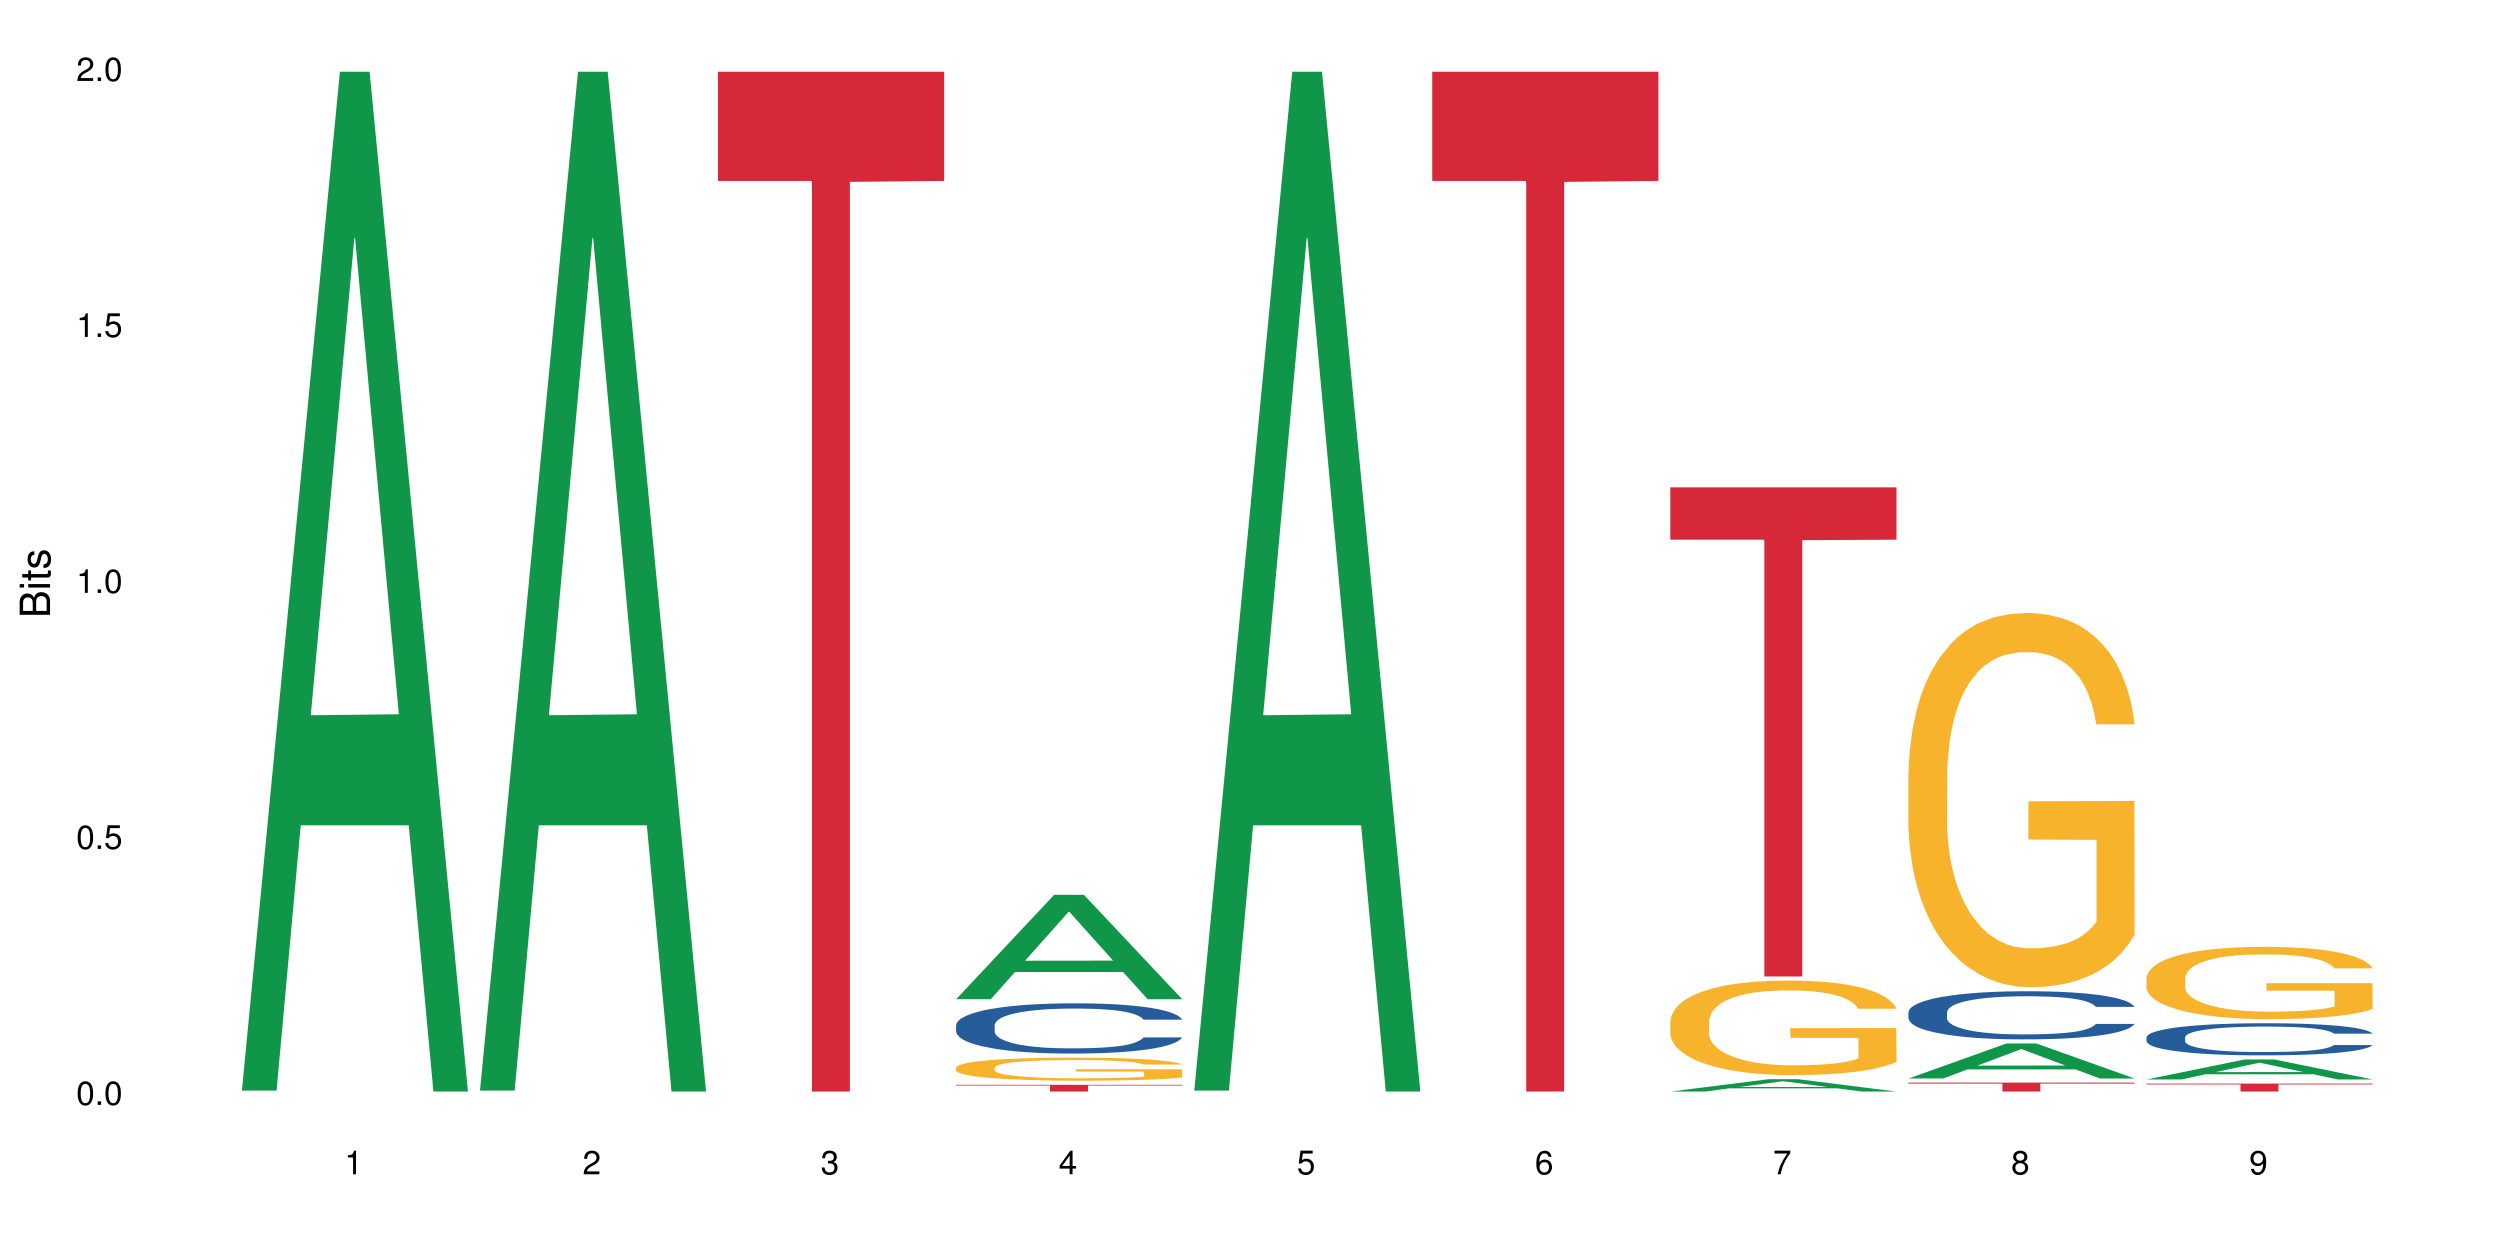 <?xml version="1.0" encoding="UTF-8"?>
<svg xmlns="http://www.w3.org/2000/svg" xmlns:xlink="http://www.w3.org/1999/xlink" width="720pt" height="360pt" viewBox="0 0 720 360" version="1.1">
<defs>
<g>
<symbol overflow="visible" id="glyph0-0">
<path style="stroke:none;" d=""/>
</symbol>
<symbol overflow="visible" id="glyph0-1">
<path style="stroke:none;" d="M 2.641 -6.797 C 2 -6.797 1.422 -6.531 1.078 -6.047 C 0.641 -5.453 0.406 -4.547 0.406 -3.297 C 0.406 -1 1.188 0.219 2.641 0.219 C 4.078 0.219 4.859 -1 4.859 -3.234 C 4.859 -4.562 4.656 -5.438 4.203 -6.047 C 3.844 -6.531 3.281 -6.797 2.641 -6.797 Z M 2.641 -6.047 C 3.547 -6.047 4 -5.125 4 -3.312 C 4 -1.375 3.562 -0.484 2.625 -0.484 C 1.734 -0.484 1.281 -1.422 1.281 -3.281 C 1.281 -5.141 1.734 -6.047 2.641 -6.047 Z M 2.641 -6.047 "/>
</symbol>
<symbol overflow="visible" id="glyph0-2">
<path style="stroke:none;" d="M 1.828 -1 L 0.828 -1 L 0.828 0 L 1.828 0 Z M 1.828 -1 "/>
</symbol>
<symbol overflow="visible" id="glyph0-3">
<path style="stroke:none;" d="M 4.562 -6.797 L 1.062 -6.797 L 0.547 -3.094 L 1.328 -3.094 C 1.719 -3.562 2.047 -3.734 2.578 -3.734 C 3.484 -3.734 4.062 -3.109 4.062 -2.094 C 4.062 -1.125 3.484 -0.531 2.578 -0.531 C 1.828 -0.531 1.375 -0.906 1.188 -1.672 L 0.328 -1.672 C 0.453 -1.109 0.547 -0.844 0.75 -0.594 C 1.125 -0.078 1.828 0.219 2.594 0.219 C 3.969 0.219 4.922 -0.781 4.922 -2.219 C 4.922 -3.562 4.031 -4.484 2.719 -4.484 C 2.25 -4.484 1.859 -4.359 1.469 -4.062 L 1.734 -5.969 L 4.562 -5.969 Z M 4.562 -6.797 "/>
</symbol>
<symbol overflow="visible" id="glyph0-4">
<path style="stroke:none;" d="M 2.484 -4.844 L 2.484 0 L 3.328 0 L 3.328 -6.797 L 2.766 -6.797 C 2.469 -5.75 2.281 -5.609 0.984 -5.453 L 0.984 -4.844 Z M 2.484 -4.844 "/>
</symbol>
<symbol overflow="visible" id="glyph0-5">
<path style="stroke:none;" d="M 4.859 -0.828 L 1.281 -0.828 C 1.359 -1.391 1.672 -1.75 2.5 -2.234 L 3.469 -2.75 C 4.406 -3.266 4.906 -3.969 4.906 -4.812 C 4.906 -5.375 4.672 -5.906 4.266 -6.266 C 3.859 -6.625 3.375 -6.797 2.719 -6.797 C 1.859 -6.797 1.219 -6.5 0.844 -5.922 C 0.609 -5.562 0.5 -5.125 0.484 -4.438 L 1.328 -4.438 C 1.359 -4.906 1.406 -5.188 1.531 -5.406 C 1.75 -5.812 2.188 -6.062 2.703 -6.062 C 3.469 -6.062 4.031 -5.516 4.031 -4.781 C 4.031 -4.25 3.719 -3.797 3.125 -3.438 L 2.234 -2.938 C 0.812 -2.141 0.406 -1.5 0.328 0 L 4.859 0 Z M 4.859 -0.828 "/>
</symbol>
<symbol overflow="visible" id="glyph0-6">
<path style="stroke:none;" d="M 2.125 -3.125 L 2.578 -3.125 C 3.516 -3.125 3.984 -2.703 3.984 -1.891 C 3.984 -1.031 3.469 -0.531 2.578 -0.531 C 1.656 -0.531 1.203 -0.984 1.156 -1.969 L 0.312 -1.969 C 0.344 -1.422 0.438 -1.078 0.609 -0.766 C 0.953 -0.109 1.625 0.219 2.547 0.219 C 3.953 0.219 4.859 -0.609 4.859 -1.906 C 4.859 -2.766 4.516 -3.25 3.703 -3.516 C 4.344 -3.766 4.656 -4.25 4.656 -4.938 C 4.656 -6.109 3.875 -6.797 2.578 -6.797 C 1.203 -6.797 0.484 -6.047 0.453 -4.609 L 1.297 -4.609 C 1.312 -5.016 1.344 -5.25 1.453 -5.453 C 1.641 -5.828 2.062 -6.062 2.594 -6.062 C 3.344 -6.062 3.797 -5.625 3.797 -4.906 C 3.797 -4.422 3.609 -4.141 3.25 -3.984 C 3.016 -3.891 2.719 -3.844 2.125 -3.844 Z M 2.125 -3.125 "/>
</symbol>
<symbol overflow="visible" id="glyph0-7">
<path style="stroke:none;" d="M 3.141 -1.625 L 3.141 0 L 3.984 0 L 3.984 -1.625 L 4.984 -1.625 L 4.984 -2.391 L 3.984 -2.391 L 3.984 -6.797 L 3.359 -6.797 L 0.266 -2.516 L 0.266 -1.625 Z M 3.141 -2.391 L 1 -2.391 L 3.141 -5.359 Z M 3.141 -2.391 "/>
</symbol>
<symbol overflow="visible" id="glyph0-8">
<path style="stroke:none;" d="M 4.781 -5.031 C 4.609 -6.141 3.891 -6.797 2.844 -6.797 C 2.094 -6.797 1.422 -6.438 1.031 -5.828 C 0.609 -5.172 0.406 -4.344 0.406 -3.094 C 0.406 -1.953 0.578 -1.234 0.984 -0.625 C 1.359 -0.078 1.953 0.219 2.703 0.219 C 3.984 0.219 4.922 -0.734 4.922 -2.078 C 4.922 -3.344 4.062 -4.234 2.844 -4.234 C 2.172 -4.234 1.641 -3.969 1.281 -3.469 C 1.281 -5.125 1.828 -6.047 2.797 -6.047 C 3.391 -6.047 3.797 -5.672 3.938 -5.031 Z M 2.734 -3.484 C 3.547 -3.484 4.062 -2.922 4.062 -2 C 4.062 -1.156 3.484 -0.531 2.703 -0.531 C 1.922 -0.531 1.328 -1.188 1.328 -2.047 C 1.328 -2.891 1.906 -3.484 2.734 -3.484 Z M 2.734 -3.484 "/>
</symbol>
<symbol overflow="visible" id="glyph0-9">
<path style="stroke:none;" d="M 4.984 -6.797 L 0.438 -6.797 L 0.438 -5.969 L 4.109 -5.969 C 2.5 -3.656 1.828 -2.234 1.328 0 L 2.219 0 C 2.594 -2.172 3.453 -4.047 4.984 -6.094 Z M 4.984 -6.797 "/>
</symbol>
<symbol overflow="visible" id="glyph0-10">
<path style="stroke:none;" d="M 3.75 -3.578 C 4.453 -4 4.688 -4.344 4.688 -4.984 C 4.688 -6.047 3.844 -6.797 2.641 -6.797 C 1.438 -6.797 0.594 -6.047 0.594 -4.984 C 0.594 -4.359 0.828 -4.016 1.516 -3.578 C 0.734 -3.203 0.359 -2.641 0.359 -1.891 C 0.359 -0.641 1.297 0.219 2.641 0.219 C 3.984 0.219 4.922 -0.641 4.922 -1.875 C 4.922 -2.641 4.531 -3.203 3.75 -3.578 Z M 2.641 -6.047 C 3.359 -6.047 3.812 -5.625 3.812 -4.969 C 3.812 -4.344 3.344 -3.922 2.641 -3.922 C 1.922 -3.922 1.453 -4.344 1.453 -4.984 C 1.453 -5.625 1.922 -6.047 2.641 -6.047 Z M 2.641 -3.203 C 3.484 -3.203 4.062 -2.672 4.062 -1.875 C 4.062 -1.062 3.484 -0.531 2.625 -0.531 C 1.797 -0.531 1.219 -1.078 1.219 -1.875 C 1.219 -2.672 1.797 -3.203 2.641 -3.203 Z M 2.641 -3.203 "/>
</symbol>
<symbol overflow="visible" id="glyph0-11">
<path style="stroke:none;" d="M 0.516 -1.547 C 0.672 -0.438 1.406 0.219 2.438 0.219 C 3.188 0.219 3.859 -0.141 4.266 -0.75 C 4.688 -1.406 4.891 -2.25 4.891 -3.484 C 4.891 -4.625 4.703 -5.359 4.312 -5.953 C 3.938 -6.5 3.344 -6.797 2.594 -6.797 C 1.297 -6.797 0.359 -5.844 0.359 -4.516 C 0.359 -3.25 1.234 -2.344 2.453 -2.344 C 3.094 -2.344 3.562 -2.578 4.016 -3.109 C 4 -1.453 3.469 -0.531 2.5 -0.531 C 1.906 -0.531 1.484 -0.906 1.359 -1.547 Z M 2.578 -6.062 C 3.375 -6.062 3.969 -5.406 3.969 -4.531 C 3.969 -3.688 3.375 -3.094 2.547 -3.094 C 1.734 -3.094 1.234 -3.672 1.234 -4.578 C 1.234 -5.438 1.797 -6.062 2.578 -6.062 Z M 2.578 -6.062 "/>
</symbol>
<symbol overflow="visible" id="glyph1-0">
<path style="stroke:none;" d=""/>
</symbol>
<symbol overflow="visible" id="glyph1-1">
<path style="stroke:none;" d="M 0 -0.953 L 0 -4.891 C 0 -5.719 -0.234 -6.344 -0.734 -6.797 C -1.188 -7.234 -1.812 -7.469 -2.5 -7.469 C -3.547 -7.469 -4.188 -7 -4.625 -5.875 C -4.984 -6.672 -5.641 -7.094 -6.531 -7.094 C -7.156 -7.094 -7.734 -6.859 -8.141 -6.391 C -8.562 -5.938 -8.75 -5.344 -8.75 -4.5 L -8.75 -0.953 Z M -4.984 -2.062 L -7.766 -2.062 L -7.766 -4.219 C -7.766 -4.844 -7.688 -5.203 -7.453 -5.5 C -7.219 -5.812 -6.859 -5.969 -6.375 -5.969 C -5.906 -5.969 -5.531 -5.812 -5.297 -5.5 C -5.062 -5.203 -4.984 -4.844 -4.984 -4.219 Z M -0.984 -2.062 L -4 -2.062 L -4 -4.781 C -4 -5.328 -3.859 -5.688 -3.578 -5.953 C -3.297 -6.219 -2.922 -6.359 -2.484 -6.359 C -2.062 -6.359 -1.688 -6.219 -1.406 -5.953 C -1.109 -5.688 -0.984 -5.328 -0.984 -4.781 Z M -0.984 -2.062 "/>
</symbol>
<symbol overflow="visible" id="glyph1-2">
<path style="stroke:none;" d="M -6.281 -1.797 L -6.281 -0.797 L 0 -0.797 L 0 -1.797 Z M -8.75 -1.797 L -8.75 -0.797 L -7.484 -0.797 L -7.484 -1.797 Z M -8.75 -1.797 "/>
</symbol>
<symbol overflow="visible" id="glyph1-3">
<path style="stroke:none;" d="M -6.281 -3.047 L -6.281 -2.016 L -8.016 -2.016 L -8.016 -1.016 L -6.281 -1.016 L -6.281 -0.172 L -5.469 -0.172 L -5.469 -1.016 L -0.719 -1.016 C -0.078 -1.016 0.281 -1.453 0.281 -2.234 C 0.281 -2.469 0.25 -2.719 0.188 -3.047 L -0.641 -3.047 C -0.609 -2.922 -0.594 -2.766 -0.594 -2.562 C -0.594 -2.141 -0.719 -2.016 -1.156 -2.016 L -5.469 -2.016 L -5.469 -3.047 Z M -6.281 -3.047 "/>
</symbol>
<symbol overflow="visible" id="glyph1-4">
<path style="stroke:none;" d="M -4.531 -5.25 C -5.766 -5.25 -6.469 -4.422 -6.469 -2.969 C -6.469 -1.516 -5.719 -0.562 -4.547 -0.562 C -3.562 -0.562 -3.094 -1.062 -2.734 -2.562 L -2.516 -3.484 C -2.344 -4.188 -2.094 -4.469 -1.625 -4.469 C -1.047 -4.469 -0.641 -3.875 -0.641 -3 C -0.641 -2.453 -0.797 -2 -1.062 -1.75 C -1.25 -1.594 -1.422 -1.531 -1.875 -1.469 L -1.875 -0.406 C -0.422 -0.453 0.281 -1.266 0.281 -2.922 C 0.281 -4.5 -0.5 -5.516 -1.719 -5.516 C -2.656 -5.516 -3.172 -4.984 -3.469 -3.734 L -3.703 -2.766 C -3.891 -1.953 -4.156 -1.609 -4.594 -1.609 C -5.172 -1.609 -5.547 -2.125 -5.547 -2.938 C -5.547 -3.75 -5.203 -4.172 -4.531 -4.203 Z M -4.531 -5.25 "/>
</symbol>
</g>
</defs>
<g id="surface5465">
<rect x="0" y="0" width="720" height="360" style="fill:rgb(100%,100%,100%);fill-opacity:1;stroke:none;"/>
<path style=" stroke:none;fill-rule:nonzero;fill:rgb(6.275%,58.824%,28.235%);fill-opacity:1;" d="M 69.629 314.094 L 69.699 313.82 L 97.887 20.664 L 106.445 20.664 L 134.773 314.371 L 124.82 314.371 L 117.719 237.703 L 86.609 237.703 L 79.652 314.094 L 69.629 314.094 L 89.602 205.988 L 114.867 205.711 L 102.27 68.648 L 102.129 68.375 L 101.992 69.199 L 89.535 205.711 L 89.602 205.988 Z M 69.629 314.094 "/>
<path style=" stroke:none;fill-rule:nonzero;fill:rgb(6.275%,58.824%,28.235%);fill-opacity:1;" d="M 138.199 314.094 L 138.27 313.82 L 166.457 20.664 L 175.016 20.664 L 203.344 314.371 L 193.391 314.371 L 186.293 237.703 L 155.18 237.703 L 148.223 314.094 L 138.199 314.094 L 158.176 205.988 L 183.438 205.711 L 170.84 68.648 L 170.703 68.375 L 170.562 69.199 L 158.105 205.711 L 158.176 205.988 Z M 138.199 314.094 "/>
<path style=" stroke:none;fill-rule:nonzero;fill:rgb(83.922%,15.686%,22.353%);fill-opacity:1;" d="M 206.77 20.664 L 271.914 20.664 L 271.914 52.102 L 244.766 52.379 L 244.766 314.371 L 233.84 314.371 L 233.84 52.652 L 233.684 52.102 L 206.77 52.102 Z M 206.77 20.664 "/>
<path style=" stroke:none;fill-rule:nonzero;fill:rgb(6.275%,58.824%,28.235%);fill-opacity:1;" d="M 275.34 287.762 L 275.41 287.734 L 303.598 257.699 L 312.156 257.699 L 340.484 287.789 L 330.531 287.789 L 323.434 279.934 L 292.324 279.934 L 285.363 287.762 L 275.34 287.762 L 295.316 276.684 L 320.578 276.656 L 307.98 262.613 L 307.844 262.586 L 307.703 262.672 L 295.246 276.656 L 295.316 276.684 Z M 275.34 287.762 "/>
<path style=" stroke:none;fill-rule:nonzero;fill:rgb(14.51%,36.078%,60%);fill-opacity:1;" d="M 275.34 295.258 L 275.422 295.246 L 275.422 294.93 L 275.66 294.426 L 276.215 293.793 L 276.77 293.355 L 278.203 292.578 L 280.188 291.824 L 282.254 291.242 L 283.762 290.898 L 285.113 290.633 L 288.211 290.145 L 290.195 289.895 L 292.344 289.668 L 294.965 289.445 L 296.871 289.312 L 301.16 289.102 L 304.336 289.008 L 306.801 288.969 L 312.121 288.969 L 315.301 289.023 L 317.605 289.09 L 320.148 289.195 L 322.293 289.312 L 326.023 289.605 L 329.363 289.973 L 330.871 290.184 L 333.254 290.594 L 335.082 290.992 L 336.352 291.336 L 337.781 291.824 L 339.055 292.418 L 340.008 293.094 L 340.484 293.66 L 329.363 293.66 L 328.805 293.133 L 328.172 292.723 L 326.977 292.18 L 325.785 291.797 L 324.117 291.414 L 322.609 291.164 L 320.543 290.91 L 318.715 290.754 L 316.809 290.633 L 314.984 290.555 L 311.488 290.477 L 307.438 290.477 L 305.926 290.504 L 302.828 290.609 L 301.16 290.699 L 298.777 290.887 L 297.109 291.059 L 295.121 291.32 L 293.773 291.547 L 292.105 291.891 L 290.91 292.195 L 289.562 292.629 L 288.766 292.961 L 288.051 293.328 L 287.418 293.766 L 286.941 294.23 L 286.621 294.719 L 286.465 295.191 L 286.465 297.242 L 286.621 297.719 L 287.02 298.273 L 288.051 299.078 L 289.562 299.777 L 291.309 300.332 L 292.977 300.73 L 293.93 300.914 L 295.203 301.125 L 297.188 301.391 L 300.047 301.656 L 301.715 301.762 L 304.258 301.867 L 306.879 301.918 L 310.375 301.918 L 313.473 301.867 L 315.539 301.801 L 317.684 301.695 L 320.625 301.469 L 322.449 301.258 L 324.039 301.008 L 325.23 300.758 L 326.023 300.543 L 327.219 300.137 L 328.172 299.688 L 328.887 299.223 L 329.363 298.773 L 340.484 298.773 L 340.008 299.305 L 339.293 299.816 L 338.578 300.203 L 337.465 300.664 L 336.195 301.074 L 334.367 301.535 L 332.855 301.84 L 330.871 302.172 L 329.043 302.422 L 327.059 302.645 L 324.117 302.91 L 322.211 303.043 L 320.148 303.16 L 317.684 303.266 L 314.586 303.359 L 311.25 303.414 L 308.152 303.426 L 304.812 303.398 L 302.352 303.348 L 299.094 303.227 L 295.043 302.988 L 292.105 302.738 L 289.801 302.488 L 287.812 302.223 L 285.59 301.867 L 282.73 301.285 L 280.98 300.836 L 279.789 300.465 L 278.441 299.949 L 277.488 299.488 L 276.375 298.746 L 275.578 297.809 L 275.34 297.082 Z M 275.34 295.258 "/>
<path style=" stroke:none;fill-rule:nonzero;fill:rgb(96.863%,70.196%,16.863%);fill-opacity:1;" d="M 275.34 307.449 L 275.422 307.441 L 275.422 307.32 L 275.738 307.047 L 276.531 306.672 L 277.566 306.363 L 278.68 306.121 L 279.395 305.992 L 280.586 305.812 L 281.617 305.68 L 284.238 305.406 L 287.574 305.152 L 289.402 305.043 L 291.469 304.938 L 294.406 304.824 L 295.758 304.781 L 299.891 304.684 L 304.574 304.625 L 309.738 304.605 L 312.121 304.609 L 315.379 304.637 L 319.828 304.703 L 322.371 304.762 L 324.355 304.824 L 326.422 304.902 L 328.965 305.023 L 331.348 305.168 L 333.254 305.312 L 335.16 305.496 L 336.75 305.691 L 338.102 305.902 L 339.293 306.156 L 340.008 306.371 L 340.484 306.582 L 329.441 306.582 L 328.805 306.371 L 328.09 306.207 L 326.898 306.004 L 325.707 305.859 L 324.516 305.746 L 322.293 305.586 L 320.387 305.492 L 318 305.406 L 315.699 305.352 L 313.078 305.312 L 311.488 305.301 L 307.277 305.301 L 303.465 305.344 L 301.238 305.395 L 299.652 305.441 L 297.426 305.531 L 296.074 305.605 L 295.281 305.652 L 292.898 305.844 L 291.309 306.012 L 290.434 306.125 L 289.324 306.309 L 288.527 306.473 L 287.656 306.715 L 287.18 306.898 L 286.543 307.309 L 286.465 308.398 L 286.703 308.629 L 287.18 308.879 L 287.812 309.098 L 288.766 309.328 L 289.719 309.504 L 291.387 309.738 L 292.82 309.898 L 293.93 310 L 296.074 310.164 L 296.949 310.219 L 299.016 310.328 L 301.16 310.414 L 303.781 310.484 L 305.766 310.523 L 308.945 310.551 L 312.996 310.551 L 317.762 310.516 L 320.781 310.469 L 322.848 310.418 L 324.199 310.375 L 325.867 310.309 L 327.059 310.25 L 328.172 310.184 L 329.52 310.078 L 329.52 308.629 L 309.898 308.625 L 309.898 307.945 L 340.402 307.941 L 340.484 310.309 L 338.816 310.473 L 336.75 310.633 L 334.766 310.754 L 332.699 310.855 L 329.758 310.969 L 327.375 311.043 L 323.723 311.129 L 320.387 311.184 L 316.891 311.219 L 313.793 311.238 L 310.137 311.242 L 306.879 311.23 L 303.383 311.195 L 300.605 311.148 L 298.062 311.086 L 295.52 311.008 L 292.344 310.879 L 290.277 310.777 L 288.133 310.648 L 285.988 310.496 L 284.078 310.336 L 282.809 310.207 L 281.539 310.062 L 280.188 309.879 L 278.918 309.672 L 277.965 309.484 L 277.09 309.273 L 276.453 309.074 L 275.816 308.801 L 275.5 308.582 L 275.34 308.395 Z M 275.34 307.449 "/>
<path style=" stroke:none;fill-rule:nonzero;fill:rgb(83.922%,15.686%,22.353%);fill-opacity:1;" d="M 275.34 312.422 L 340.484 312.422 L 340.484 312.633 L 313.336 312.633 L 313.336 314.371 L 302.41 314.371 L 302.41 312.637 L 302.254 312.633 L 275.34 312.633 Z M 275.34 312.422 "/>
<path style=" stroke:none;fill-rule:nonzero;fill:rgb(6.275%,58.824%,28.235%);fill-opacity:1;" d="M 343.914 314.094 L 343.98 313.82 L 372.168 20.664 L 380.73 20.664 L 409.055 314.371 L 399.102 314.371 L 392.004 237.703 L 360.895 237.703 L 353.934 314.094 L 343.914 314.094 L 363.887 205.988 L 389.148 205.711 L 376.555 68.648 L 376.414 68.375 L 376.273 69.199 L 363.816 205.711 L 363.887 205.988 Z M 343.914 314.094 "/>
<path style=" stroke:none;fill-rule:nonzero;fill:rgb(83.922%,15.686%,22.353%);fill-opacity:1;" d="M 412.484 20.664 L 477.625 20.664 L 477.625 52.102 L 450.477 52.379 L 450.477 314.371 L 439.555 314.371 L 439.555 52.652 L 439.395 52.102 L 412.484 52.102 Z M 412.484 20.664 "/>
<path style=" stroke:none;fill-rule:nonzero;fill:rgb(6.275%,58.824%,28.235%);fill-opacity:1;" d="M 481.055 314.367 L 481.125 314.363 L 509.309 310.816 L 517.871 310.816 L 546.195 314.371 L 536.242 314.371 L 529.145 313.441 L 498.035 313.441 L 491.074 314.367 L 481.055 314.367 L 501.027 313.059 L 526.293 313.055 L 513.695 311.395 L 513.555 311.391 L 513.414 311.402 L 500.957 313.055 L 501.027 313.059 Z M 481.055 314.367 "/>
<path style=" stroke:none;fill-rule:nonzero;fill:rgb(96.863%,70.196%,16.863%);fill-opacity:1;" d="M 481.055 294.066 L 481.133 294.043 L 481.133 293.543 L 481.449 292.426 L 482.246 290.883 L 483.277 289.617 L 484.391 288.621 L 485.105 288.098 L 486.297 287.352 L 487.328 286.805 L 489.949 285.688 L 493.289 284.641 L 495.113 284.195 L 497.18 283.77 L 500.121 283.297 L 501.469 283.125 L 505.602 282.727 L 510.289 282.477 L 515.453 282.402 L 517.836 282.43 L 521.094 282.527 L 525.539 282.801 L 528.082 283.051 L 530.07 283.297 L 532.133 283.621 L 534.676 284.121 L 537.059 284.715 L 538.965 285.312 L 540.875 286.059 L 542.461 286.855 L 543.812 287.727 L 545.004 288.77 L 545.719 289.641 L 546.195 290.512 L 535.152 290.512 L 534.52 289.641 L 533.805 288.969 L 532.609 288.148 L 531.418 287.551 L 530.227 287.078 L 528.004 286.434 L 526.098 286.035 L 523.715 285.688 L 521.41 285.461 L 518.789 285.312 L 517.199 285.262 L 512.988 285.262 L 509.176 285.438 L 506.953 285.637 L 505.363 285.836 L 503.137 286.207 L 501.789 286.508 L 500.992 286.707 L 498.609 287.477 L 497.02 288.172 L 496.148 288.645 L 495.035 289.391 L 494.242 290.062 L 493.367 291.059 L 492.891 291.805 L 492.254 293.496 L 492.176 297.973 L 492.414 298.918 L 492.891 299.938 L 493.527 300.832 L 494.48 301.777 L 495.434 302.496 L 497.102 303.469 L 498.531 304.113 L 499.645 304.535 L 501.789 305.207 L 502.66 305.434 L 504.727 305.879 L 506.871 306.227 L 509.492 306.527 L 511.48 306.676 L 514.656 306.801 L 518.707 306.801 L 523.477 306.652 L 526.492 306.453 L 528.559 306.254 L 529.91 306.078 L 531.578 305.805 L 532.77 305.559 L 533.883 305.281 L 535.234 304.859 L 535.234 298.918 L 515.609 298.891 L 515.609 296.105 L 546.117 296.082 L 546.195 305.805 L 544.527 306.477 L 542.461 307.125 L 540.477 307.621 L 538.41 308.043 L 535.473 308.516 L 533.086 308.816 L 529.434 309.164 L 526.098 309.387 L 522.602 309.535 L 519.504 309.609 L 515.848 309.637 L 512.594 309.586 L 509.098 309.438 L 506.316 309.238 L 503.773 308.988 L 501.23 308.664 L 498.055 308.145 L 495.988 307.719 L 493.844 307.199 L 491.699 306.578 L 489.793 305.906 L 488.52 305.383 L 487.25 304.785 L 485.898 304.039 L 484.629 303.195 L 483.676 302.422 L 482.801 301.555 L 482.164 300.73 L 481.531 299.613 L 481.211 298.719 L 481.055 297.945 Z M 481.055 294.066 "/>
<path style=" stroke:none;fill-rule:nonzero;fill:rgb(83.922%,15.686%,22.353%);fill-opacity:1;" d="M 481.055 140.344 L 546.195 140.344 L 546.195 155.426 L 519.047 155.559 L 519.047 281.223 L 508.125 281.223 L 508.125 155.688 L 507.965 155.426 L 481.055 155.426 Z M 481.055 140.344 "/>
<path style=" stroke:none;fill-rule:nonzero;fill:rgb(6.275%,58.824%,28.235%);fill-opacity:1;" d="M 549.625 310.605 L 549.695 310.594 L 577.879 300.52 L 586.441 300.52 L 614.766 310.613 L 604.812 310.613 L 597.715 307.98 L 566.605 307.98 L 559.645 310.605 L 549.625 310.605 L 569.598 306.891 L 594.863 306.879 L 582.266 302.168 L 582.125 302.16 L 581.988 302.188 L 569.527 306.879 L 569.598 306.891 Z M 549.625 310.605 "/>
<path style=" stroke:none;fill-rule:nonzero;fill:rgb(14.51%,36.078%,60%);fill-opacity:1;" d="M 549.625 291.516 L 549.703 291.504 L 549.703 291.199 L 549.941 290.719 L 550.496 290.113 L 551.055 289.695 L 552.484 288.949 L 554.469 288.227 L 556.535 287.668 L 558.047 287.34 L 559.395 287.086 L 562.492 286.617 L 564.48 286.379 L 566.625 286.164 L 569.246 285.945 L 571.152 285.82 L 575.441 285.617 L 578.621 285.531 L 581.082 285.492 L 586.406 285.492 L 589.582 285.543 L 591.887 285.605 L 594.43 285.707 L 596.574 285.82 L 600.309 286.098 L 603.645 286.453 L 605.152 286.656 L 607.539 287.047 L 609.363 287.43 L 610.637 287.758 L 612.066 288.227 L 613.336 288.797 L 614.289 289.441 L 614.766 289.984 L 603.645 289.984 L 603.09 289.48 L 602.453 289.086 L 601.262 288.566 L 600.07 288.199 L 598.402 287.832 L 596.891 287.594 L 594.828 287.352 L 593 287.199 L 591.094 287.086 L 589.266 287.012 L 585.77 286.934 L 581.719 286.934 L 580.211 286.961 L 577.109 287.062 L 575.441 287.148 L 573.059 287.328 L 571.391 287.492 L 569.406 287.746 L 568.055 287.961 L 566.387 288.289 L 565.195 288.582 L 563.844 289 L 563.051 289.316 L 562.336 289.668 L 561.699 290.086 L 561.223 290.531 L 560.906 291 L 560.746 291.453 L 560.746 293.418 L 560.906 293.871 L 561.301 294.402 L 562.336 295.176 L 563.844 295.848 L 565.594 296.379 L 567.262 296.758 L 568.215 296.938 L 569.484 297.137 L 571.469 297.391 L 574.332 297.645 L 576 297.746 L 578.539 297.848 L 581.164 297.898 L 584.656 297.898 L 587.758 297.848 L 589.82 297.785 L 591.965 297.684 L 594.906 297.469 L 596.734 297.266 L 598.32 297.023 L 599.512 296.785 L 600.309 296.582 L 601.5 296.188 L 602.453 295.758 L 603.168 295.316 L 603.645 294.887 L 614.766 294.887 L 614.289 295.391 L 613.574 295.887 L 612.859 296.254 L 611.746 296.695 L 610.477 297.086 L 608.648 297.531 L 607.141 297.82 L 605.152 298.137 L 603.328 298.379 L 601.34 298.594 L 598.402 298.848 L 596.496 298.973 L 594.43 299.09 L 591.965 299.188 L 588.867 299.277 L 585.531 299.328 L 582.434 299.34 L 579.098 299.316 L 576.633 299.266 L 573.379 299.152 L 569.324 298.922 L 566.387 298.684 L 564.082 298.441 L 562.098 298.188 L 559.871 297.848 L 557.012 297.289 L 555.266 296.859 L 554.074 296.504 L 552.723 296.012 L 551.77 295.57 L 550.656 294.859 L 549.863 293.961 L 549.625 293.266 Z M 549.625 291.516 "/>
<path style=" stroke:none;fill-rule:nonzero;fill:rgb(96.863%,70.196%,16.863%);fill-opacity:1;" d="M 549.625 222.691 L 549.703 222.594 L 549.703 220.625 L 550.02 216.195 L 550.816 210.094 L 551.848 205.074 L 552.961 201.137 L 553.676 199.07 L 554.867 196.117 L 555.898 193.949 L 558.523 189.523 L 561.859 185.387 L 563.684 183.617 L 565.75 181.941 L 568.691 180.07 L 570.039 179.383 L 574.172 177.809 L 578.859 176.824 L 584.023 176.527 L 586.406 176.629 L 589.664 177.02 L 594.113 178.102 L 596.652 179.086 L 598.641 180.07 L 600.707 181.352 L 603.246 183.32 L 605.629 185.684 L 607.539 188.047 L 609.445 191 L 611.031 194.148 L 612.383 197.594 L 613.574 201.727 L 614.289 205.172 L 614.766 208.617 L 603.723 208.617 L 603.09 205.172 L 602.375 202.516 L 601.184 199.266 L 599.988 196.902 L 598.797 195.035 L 596.574 192.473 L 594.668 190.898 L 592.285 189.523 L 589.98 188.637 L 587.359 188.047 L 585.77 187.848 L 581.559 187.848 L 577.746 188.539 L 575.523 189.324 L 573.934 190.113 L 571.707 191.59 L 570.359 192.77 L 569.562 193.559 L 567.18 196.609 L 565.594 199.363 L 564.719 201.234 L 563.605 204.188 L 562.812 206.848 L 561.938 210.781 L 561.461 213.734 L 560.824 220.43 L 560.746 238.148 L 560.984 241.887 L 561.461 245.922 L 562.098 249.469 L 563.051 253.207 L 564.004 256.062 L 565.672 259.902 L 567.102 262.461 L 568.215 264.133 L 570.359 266.789 L 571.23 267.676 L 573.297 269.449 L 575.441 270.828 L 578.062 272.008 L 580.051 272.598 L 583.227 273.09 L 587.281 273.09 L 592.047 272.5 L 595.066 271.711 L 597.129 270.926 L 598.48 270.234 L 600.148 269.152 L 601.34 268.168 L 602.453 267.086 L 603.805 265.414 L 603.805 241.887 L 584.18 241.789 L 584.18 230.766 L 614.688 230.668 L 614.766 269.152 L 613.098 271.812 L 611.031 274.371 L 609.047 276.34 L 606.98 278.012 L 604.043 279.883 L 601.66 281.062 L 598.004 282.441 L 594.668 283.328 L 591.172 283.918 L 588.074 284.215 L 584.418 284.312 L 581.164 284.113 L 577.668 283.523 L 574.887 282.738 L 572.344 281.754 L 569.801 280.473 L 566.625 278.406 L 564.559 276.734 L 562.414 274.664 L 560.27 272.203 L 558.363 269.547 L 557.09 267.48 L 555.82 265.117 L 554.469 262.164 L 553.199 258.816 L 552.246 255.766 L 551.371 252.32 L 550.738 249.074 L 550.102 244.645 L 549.781 241.102 L 549.625 238.047 Z M 549.625 222.691 "/>
<path style=" stroke:none;fill-rule:nonzero;fill:rgb(83.922%,15.686%,22.353%);fill-opacity:1;" d="M 549.625 311.793 L 614.766 311.793 L 614.766 312.07 L 587.617 312.07 L 587.617 314.371 L 576.695 314.371 L 576.695 312.074 L 576.535 312.07 L 549.625 312.07 Z M 549.625 311.793 "/>
<path style=" stroke:none;fill-rule:nonzero;fill:rgb(6.275%,58.824%,28.235%);fill-opacity:1;" d="M 618.195 310.891 L 618.266 310.887 L 646.449 305.125 L 655.012 305.125 L 683.336 310.895 L 673.383 310.895 L 666.285 309.391 L 635.176 309.391 L 628.215 310.891 L 618.195 310.891 L 638.168 308.766 L 663.434 308.762 L 650.836 306.066 L 650.695 306.062 L 650.559 306.078 L 638.098 308.762 L 638.168 308.766 Z M 618.195 310.891 "/>
<path style=" stroke:none;fill-rule:nonzero;fill:rgb(14.51%,36.078%,60%);fill-opacity:1;" d="M 618.195 298.723 L 618.273 298.715 L 618.273 298.512 L 618.512 298.191 L 619.07 297.785 L 619.625 297.508 L 621.055 297.008 L 623.039 296.527 L 625.105 296.152 L 626.617 295.934 L 627.965 295.766 L 631.062 295.453 L 633.051 295.293 L 635.195 295.148 L 637.816 295.004 L 639.723 294.922 L 644.012 294.785 L 647.191 294.727 L 649.652 294.699 L 654.977 294.699 L 658.152 294.734 L 660.457 294.777 L 663 294.844 L 665.145 294.922 L 668.879 295.105 L 672.215 295.344 L 673.723 295.477 L 676.109 295.738 L 677.934 295.992 L 679.207 296.215 L 680.637 296.527 L 681.906 296.906 L 682.859 297.336 L 683.336 297.699 L 672.215 297.699 L 671.66 297.363 L 671.023 297.102 L 669.832 296.754 L 668.641 296.508 L 666.973 296.266 L 665.461 296.102 L 663.398 295.941 L 661.57 295.84 L 659.664 295.766 L 657.836 295.715 L 654.34 295.664 L 650.289 295.664 L 648.781 295.68 L 645.684 295.75 L 644.012 295.809 L 641.629 295.926 L 639.961 296.035 L 637.977 296.203 L 636.625 296.348 L 634.957 296.566 L 633.766 296.762 L 632.414 297.043 L 631.621 297.254 L 630.906 297.488 L 630.27 297.77 L 629.793 298.062 L 629.477 298.375 L 629.316 298.68 L 629.316 299.992 L 629.477 300.297 L 629.871 300.648 L 630.906 301.164 L 632.414 301.613 L 634.164 301.969 L 635.832 302.223 L 636.785 302.34 L 638.055 302.477 L 640.043 302.645 L 642.902 302.812 L 644.57 302.883 L 647.113 302.949 L 649.734 302.984 L 653.23 302.984 L 656.328 302.949 L 658.391 302.906 L 660.539 302.84 L 663.477 302.695 L 665.305 302.559 L 666.895 302.398 L 668.086 302.238 L 668.879 302.105 L 670.07 301.84 L 671.023 301.555 L 671.738 301.258 L 672.215 300.973 L 683.336 300.973 L 682.859 301.309 L 682.145 301.641 L 681.43 301.883 L 680.316 302.18 L 679.047 302.441 L 677.219 302.738 L 675.711 302.934 L 673.723 303.145 L 671.898 303.305 L 669.91 303.445 L 666.973 303.617 L 665.066 303.699 L 663 303.777 L 660.539 303.844 L 657.438 303.902 L 654.102 303.938 L 651.004 303.945 L 647.668 303.93 L 645.203 303.895 L 641.949 303.82 L 637.895 303.668 L 634.957 303.508 L 632.652 303.348 L 630.668 303.176 L 628.441 302.949 L 625.582 302.578 L 623.836 302.289 L 622.645 302.055 L 621.293 301.723 L 620.34 301.426 L 619.227 300.953 L 618.434 300.355 L 618.195 299.891 Z M 618.195 298.723 "/>
<path style=" stroke:none;fill-rule:nonzero;fill:rgb(96.863%,70.196%,16.863%);fill-opacity:1;" d="M 618.195 281.613 L 618.273 281.594 L 618.273 281.215 L 618.594 280.359 L 619.387 279.18 L 620.418 278.207 L 621.531 277.449 L 622.246 277.047 L 623.438 276.477 L 624.473 276.059 L 627.094 275.203 L 630.43 274.406 L 632.258 274.062 L 634.32 273.738 L 637.262 273.379 L 638.613 273.246 L 642.742 272.941 L 647.43 272.75 L 652.594 272.691 L 654.977 272.711 L 658.234 272.789 L 662.684 272.996 L 665.223 273.188 L 667.211 273.379 L 669.277 273.625 L 671.816 274.004 L 674.203 274.461 L 676.109 274.918 L 678.016 275.488 L 679.602 276.098 L 680.953 276.762 L 682.145 277.562 L 682.859 278.227 L 683.336 278.895 L 672.293 278.895 L 671.66 278.227 L 670.945 277.715 L 669.754 277.086 L 668.562 276.629 L 667.371 276.27 L 665.145 275.773 L 663.238 275.469 L 660.855 275.203 L 658.551 275.031 L 655.93 274.918 L 654.34 274.879 L 650.129 274.879 L 646.316 275.012 L 644.094 275.164 L 642.504 275.316 L 640.281 275.602 L 638.93 275.832 L 638.133 275.984 L 635.75 276.574 L 634.164 277.105 L 633.289 277.469 L 632.176 278.039 L 631.383 278.551 L 630.508 279.312 L 630.031 279.883 L 629.395 281.176 L 629.316 284.602 L 629.555 285.324 L 630.031 286.102 L 630.668 286.789 L 631.621 287.512 L 632.574 288.062 L 634.242 288.805 L 635.672 289.297 L 636.785 289.621 L 638.93 290.137 L 639.805 290.305 L 641.867 290.648 L 644.012 290.914 L 646.637 291.145 L 648.621 291.258 L 651.797 291.352 L 655.852 291.352 L 660.617 291.238 L 663.637 291.086 L 665.699 290.934 L 667.051 290.801 L 668.719 290.59 L 669.91 290.402 L 671.023 290.191 L 672.375 289.867 L 672.375 285.324 L 652.754 285.305 L 652.754 283.172 L 683.258 283.156 L 683.336 290.59 L 681.668 291.105 L 679.602 291.602 L 677.617 291.98 L 675.551 292.305 L 672.613 292.664 L 670.23 292.895 L 666.574 293.16 L 663.238 293.332 L 659.742 293.445 L 656.645 293.504 L 652.992 293.52 L 649.734 293.484 L 646.238 293.367 L 643.457 293.215 L 640.914 293.027 L 638.375 292.777 L 635.195 292.379 L 633.129 292.055 L 630.984 291.656 L 628.84 291.18 L 626.934 290.668 L 625.664 290.27 L 624.391 289.812 L 623.039 289.242 L 621.77 288.594 L 620.816 288.004 L 619.941 287.34 L 619.309 286.711 L 618.672 285.855 L 618.355 285.172 L 618.195 284.582 Z M 618.195 281.613 "/>
<path style=" stroke:none;fill-rule:nonzero;fill:rgb(83.922%,15.686%,22.353%);fill-opacity:1;" d="M 618.195 312.074 L 683.336 312.074 L 683.336 312.32 L 656.188 312.324 L 656.188 314.371 L 645.266 314.371 L 645.266 312.324 L 645.105 312.32 L 618.195 312.32 Z M 618.195 312.074 "/>
<g style="fill:rgb(0%,0%,0%);fill-opacity:1;">
  <use xlink:href="#glyph0-1" x="21.957" y="318.198"/>
  <use xlink:href="#glyph0-2" x="27.291" y="318.198"/>
  <use xlink:href="#glyph0-1" x="29.958" y="318.198"/>
</g>
<g style="fill:rgb(0%,0%,0%);fill-opacity:1;">
  <use xlink:href="#glyph0-1" x="21.957" y="244.476"/>
  <use xlink:href="#glyph0-2" x="27.291" y="244.476"/>
  <use xlink:href="#glyph0-3" x="29.958" y="244.476"/>
</g>
<g style="fill:rgb(0%,0%,0%);fill-opacity:1;">
  <use xlink:href="#glyph0-4" x="21.957" y="170.753"/>
  <use xlink:href="#glyph0-2" x="27.291" y="170.753"/>
  <use xlink:href="#glyph0-1" x="29.958" y="170.753"/>
</g>
<g style="fill:rgb(0%,0%,0%);fill-opacity:1;">
  <use xlink:href="#glyph0-4" x="21.957" y="97.034"/>
  <use xlink:href="#glyph0-2" x="27.291" y="97.034"/>
  <use xlink:href="#glyph0-3" x="29.958" y="97.034"/>
</g>
<g style="fill:rgb(0%,0%,0%);fill-opacity:1;">
  <use xlink:href="#glyph0-5" x="21.957" y="23.312"/>
  <use xlink:href="#glyph0-2" x="27.291" y="23.312"/>
  <use xlink:href="#glyph0-1" x="29.958" y="23.312"/>
</g>
<g style="fill:rgb(0%,0%,0%);fill-opacity:1;">
  <use xlink:href="#glyph0-4" x="99.199" y="338.19"/>
</g>
<g style="fill:rgb(0%,0%,0%);fill-opacity:1;">
  <use xlink:href="#glyph0-5" x="167.77" y="338.19"/>
</g>
<g style="fill:rgb(0%,0%,0%);fill-opacity:1;">
  <use xlink:href="#glyph0-6" x="236.344" y="338.19"/>
</g>
<g style="fill:rgb(0%,0%,0%);fill-opacity:1;">
  <use xlink:href="#glyph0-7" x="304.914" y="338.19"/>
</g>
<g style="fill:rgb(0%,0%,0%);fill-opacity:1;">
  <use xlink:href="#glyph0-3" x="373.484" y="338.19"/>
</g>
<g style="fill:rgb(0%,0%,0%);fill-opacity:1;">
  <use xlink:href="#glyph0-8" x="442.055" y="338.19"/>
</g>
<g style="fill:rgb(0%,0%,0%);fill-opacity:1;">
  <use xlink:href="#glyph0-9" x="510.625" y="338.19"/>
</g>
<g style="fill:rgb(0%,0%,0%);fill-opacity:1;">
  <use xlink:href="#glyph0-10" x="579.195" y="338.19"/>
</g>
<g style="fill:rgb(0%,0%,0%);fill-opacity:1;">
  <use xlink:href="#glyph0-11" x="647.766" y="338.19"/>
</g>
<g style="fill:rgb(0%,0%,0%);fill-opacity:1;">
  <use xlink:href="#glyph1-1" x="14.412" y="178.016"/>
  <use xlink:href="#glyph1-2" x="14.412" y="170.012"/>
  <use xlink:href="#glyph1-3" x="14.412" y="167.348"/>
  <use xlink:href="#glyph1-4" x="14.412" y="164.012"/>
</g>
</g>
</svg>
